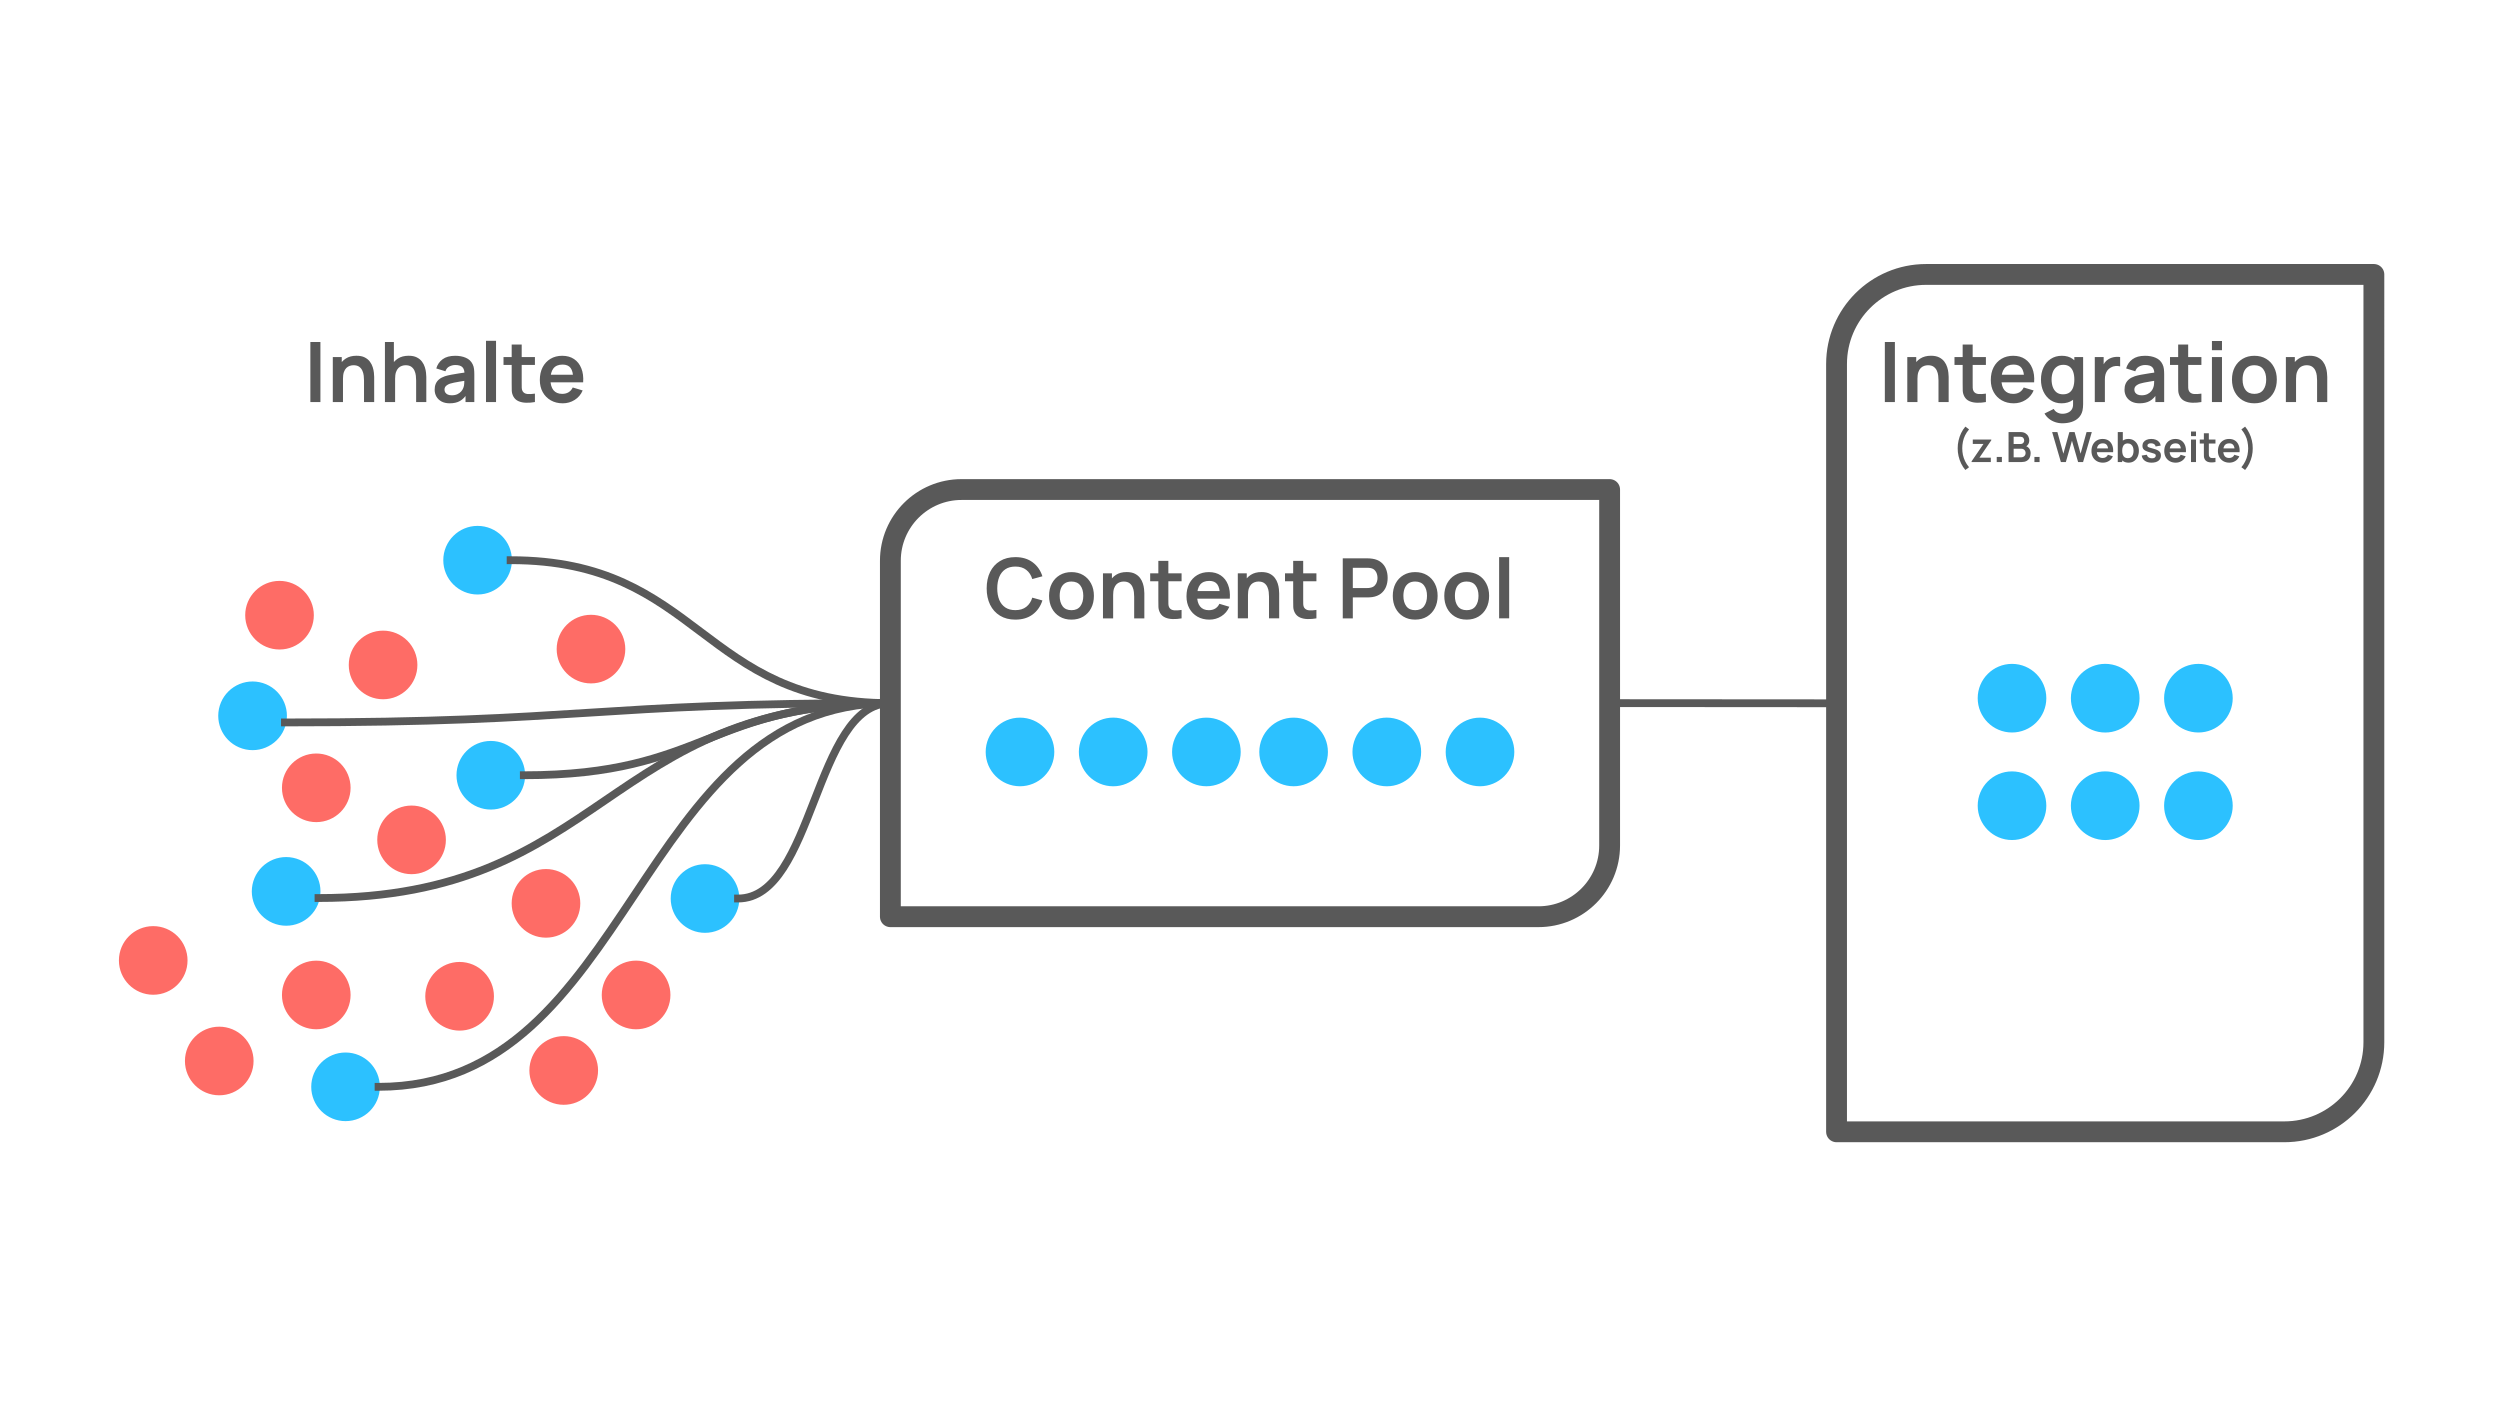 <svg version="1.1" viewBox="0.0 0.0 960.0 540.0" fill="none" stroke="none" stroke-linecap="square" stroke-miterlimit="10" xmlns:xlink="http://www.w3.org/1999/xlink" xmlns="http://www.w3.org/2000/svg"><clipPath id="g2b58d2ff7db_0_0.0"><path d="m0 0l960.0 0l0 540.0l-960.0 0l0 -540.0z" clip-rule="nonzero"/></clipPath><g clip-path="url(#g2b58d2ff7db_0_0.0)"><path fill="#000000" fill-opacity="0.0" d="m0 0l960.0 0l0 540.0l-960.0 0z" fill-rule="evenodd"/><path fill="#fe6c66" d="m94.659 236.236l0 0c0 -7.001 5.676 -12.677 12.677 -12.677l0 0c3.362 0 6.587 1.336 8.964 3.713c2.377 2.377 3.713 5.602 3.713 8.964l0 0c0 7.001 -5.676 12.677 -12.677 12.677l0 0c-7.001 0 -12.677 -5.676 -12.677 -12.677z" fill-rule="evenodd"/><path stroke="#fe6c66" stroke-width="1.0" stroke-linejoin="round" stroke-linecap="butt" d="m94.659 236.236l0 0c0 -7.001 5.676 -12.677 12.677 -12.677l0 0c3.362 0 6.587 1.336 8.964 3.713c2.377 2.377 3.713 5.602 3.713 8.964l0 0c0 7.001 -5.676 12.677 -12.677 12.677l0 0c-7.001 0 -12.677 -5.676 -12.677 -12.677z" fill-rule="evenodd"/><path fill="#000000" fill-opacity="0.0" d="m369.245 187.984l248.85 0c6.1035156E-4 0 0.001 2.4414062E-4 0.002 6.713867E-4c4.272461E-4 4.272461E-4 6.713867E-4 0.001 6.713867E-4 0.002l-0.002 136.69c0 15.099 -12.24 27.339 -27.339 27.339l-248.85 0l0 0c-0.001 0 -0.002 -0.001 -0.002 -0.002l0.002 -136.69l0 0c0 -15.099 12.24 -27.339 27.339 -27.339z" fill-rule="evenodd"/><path stroke="#595959" stroke-width="8.0" stroke-linejoin="round" stroke-linecap="butt" d="m369.245 187.984l248.85 0c6.1035156E-4 0 0.001 2.4414062E-4 0.002 6.713867E-4c4.272461E-4 4.272461E-4 6.713867E-4 0.001 6.713867E-4 0.002l-0.002 136.69c0 15.099 -12.24 27.339 -27.339 27.339l-248.85 0l0 0c-0.001 0 -0.002 -0.001 -0.002 -0.002l0.002 -136.69l0 0c0 -15.099 12.24 -27.339 27.339 -27.339z" fill-rule="evenodd"/><path fill="#000000" fill-opacity="0.0" d="m341.906 197.732l276.189 0l0 58.173l-276.189 0z" fill-rule="evenodd"/><path fill="#595959" d="m389.912 237.937q-3.453 0 -5.922 -1.516q-2.469 -1.516 -3.797 -4.219q-1.312 -2.703 -1.312 -6.266q0 -3.578 1.312 -6.281q1.328 -2.703 3.797 -4.203q2.469 -1.516 5.922 -1.516q3.984 0 6.641 2.0q2.656 1.984 3.734 5.359l-3.891 1.062q-0.672 -2.25 -2.297 -3.516q-1.609 -1.281 -4.188 -1.281q-2.328 0 -3.875 1.047q-1.531 1.031 -2.312 2.922q-0.766 1.875 -0.781 4.406q0 2.531 0.766 4.406q0.781 1.875 2.328 2.922q1.547 1.031 3.875 1.031q2.578 0 4.188 -1.281q1.625 -1.281 2.297 -3.516l3.891 1.078q-1.078 3.375 -3.734 5.375q-2.656 1.984 -6.641 1.984zm21.523 0q-2.594 0 -4.531 -1.172q-1.938 -1.172 -3.0 -3.219q-1.062 -2.062 -1.062 -4.734q0 -2.719 1.078 -4.766q1.094 -2.047 3.031 -3.203q1.938 -1.156 4.484 -1.156q2.609 0 4.547 1.172q1.938 1.172 3.0 3.234q1.078 2.047 1.078 4.719q0 2.688 -1.078 4.75q-1.078 2.047 -3.016 3.219q-1.938 1.156 -4.531 1.156zm0 -3.625q2.297 0 3.422 -1.531q1.125 -1.531 1.125 -3.969q0 -2.516 -1.141 -4.0q-1.141 -1.5 -3.406 -1.5q-1.562 0 -2.562 0.703q-1.0 0.688 -1.484 1.938q-0.469 1.234 -0.469 2.859q0 2.516 1.141 4.016q1.141 1.484 3.375 1.484zm24.089 3.141l0 -8.312q0 -0.828 -0.109 -1.812q-0.109 -1.0 -0.516 -1.906q-0.406 -0.922 -1.219 -1.516q-0.812 -0.594 -2.188 -0.594q-0.734 0 -1.453 0.25q-0.719 0.234 -1.312 0.812q-0.578 0.578 -0.938 1.594q-0.344 1.016 -0.344 2.609l-2.281 -0.984q0 -2.203 0.844 -3.984q0.859 -1.797 2.516 -2.859q1.672 -1.078 4.109 -1.078q1.922 0 3.172 0.641q1.25 0.641 1.984 1.641q0.734 0.984 1.078 2.109q0.359 1.125 0.453 2.125q0.109 1.0 0.109 1.625l0 9.641l-3.906 0zm-11.984 0l0 -17.281l3.438 0l0 5.359l0.469 0l0 11.922l-3.906 0zm30.188 0q-1.719 0.312 -3.359 0.266q-1.641 -0.031 -2.938 -0.594q-1.297 -0.562 -1.969 -1.797q-0.594 -1.125 -0.625 -2.281q-0.031 -1.172 -0.031 -2.656l0 -15.016l3.844 0l0 14.797q0 1.047 0.016 1.828q0.031 0.781 0.328 1.281q0.578 0.953 1.844 1.078q1.266 0.109 2.891 -0.141l0 3.234zm-12.062 -14.25l0 -3.031l12.062 0l0 3.031l-12.062 0zm22.757 14.734q-2.625 0 -4.609 -1.141q-1.984 -1.141 -3.094 -3.156q-1.109 -2.016 -1.109 -4.641q0 -2.828 1.078 -4.906q1.094 -2.094 3.031 -3.25q1.938 -1.156 4.484 -1.156q2.688 0 4.562 1.266q1.875 1.25 2.781 3.547q0.922 2.281 0.703 5.391l-3.828 0l0 -1.406q-0.016 -2.828 -1.0 -4.125q-0.969 -1.297 -3.062 -1.297q-2.375 0 -3.531 1.469q-1.141 1.469 -1.141 4.281q0 2.625 1.141 4.062q1.156 1.438 3.375 1.438q1.422 0 2.453 -0.625q1.031 -0.641 1.594 -1.828l3.812 1.141q-1.0 2.344 -3.078 3.641q-2.062 1.297 -4.562 1.297zm-5.953 -8.047l0 -2.922l11.891 0l0 2.922l-11.891 0zm28.831 7.562l0 -8.312q0 -0.828 -0.109 -1.812q-0.109 -1.0 -0.516 -1.906q-0.406 -0.922 -1.219 -1.516q-0.812 -0.594 -2.188 -0.594q-0.734 0 -1.453 0.25q-0.719 0.234 -1.312 0.812q-0.578 0.578 -0.938 1.594q-0.344 1.016 -0.344 2.609l-2.281 -0.984q0 -2.203 0.844 -3.984q0.859 -1.797 2.516 -2.859q1.672 -1.078 4.109 -1.078q1.922 0 3.172 0.641q1.25 0.641 1.984 1.641q0.734 0.984 1.078 2.109q0.359 1.125 0.453 2.125q0.109 1.0 0.109 1.625l0 9.641l-3.906 0zm-11.984 0l0 -17.281l3.438 0l0 5.359l0.469 0l0 11.922l-3.906 0zm30.188 0q-1.719 0.312 -3.359 0.266q-1.641 -0.031 -2.938 -0.594q-1.297 -0.562 -1.969 -1.797q-0.594 -1.125 -0.625 -2.281q-0.031 -1.172 -0.031 -2.656l0 -15.016l3.844 0l0 14.797q0 1.047 0.016 1.828q0.031 0.781 0.328 1.281q0.578 0.953 1.844 1.078q1.266 0.109 2.891 -0.141l0 3.234zm-12.062 -14.25l0 -3.031l12.062 0l0 3.031l-12.062 0zm22.178 14.25l0 -23.047l9.531 0q0.328 0 0.859 0.031q0.531 0.031 0.969 0.109q2.0 0.297 3.297 1.328q1.312 1.016 1.938 2.578q0.641 1.562 0.641 3.469q0 1.891 -0.641 3.453q-0.641 1.547 -1.953 2.578q-1.297 1.016 -3.281 1.328q-0.438 0.062 -0.984 0.094q-0.531 0.031 -0.844 0.031l-5.672 0l0 8.047l-3.859 0zm3.859 -11.641l5.5 0q0.328 0 0.719 -0.031q0.406 -0.047 0.75 -0.141q0.953 -0.234 1.5 -0.844q0.562 -0.609 0.781 -1.375q0.234 -0.766 0.234 -1.5q0 -0.734 -0.234 -1.516q-0.219 -0.781 -0.781 -1.391q-0.547 -0.609 -1.5 -0.844q-0.344 -0.094 -0.75 -0.109q-0.391 -0.031 -0.719 -0.031l-5.5 0l0 7.781zm23.941 12.125q-2.594 0 -4.531 -1.172q-1.938 -1.172 -3.0 -3.219q-1.062 -2.062 -1.062 -4.734q0 -2.719 1.078 -4.766q1.094 -2.047 3.031 -3.203q1.938 -1.156 4.484 -1.156q2.609 0 4.547 1.172q1.938 1.172 3.0 3.234q1.078 2.047 1.078 4.719q0 2.688 -1.078 4.75q-1.078 2.047 -3.016 3.219q-1.938 1.156 -4.531 1.156zm0 -3.625q2.297 0 3.422 -1.531q1.125 -1.531 1.125 -3.969q0 -2.516 -1.141 -4.0q-1.141 -1.5 -3.406 -1.5q-1.562 0 -2.562 0.703q-1.0 0.688 -1.484 1.938q-0.469 1.234 -0.469 2.859q0 2.516 1.141 4.016q1.141 1.484 3.375 1.484zm19.776 3.625q-2.594 0 -4.531 -1.172q-1.938 -1.172 -3.0 -3.219q-1.062 -2.062 -1.062 -4.734q0 -2.719 1.078 -4.766q1.094 -2.047 3.031 -3.203q1.938 -1.156 4.484 -1.156q2.609 0 4.547 1.172q1.938 1.172 3.0 3.234q1.078 2.047 1.078 4.719q0 2.688 -1.078 4.75q-1.078 2.047 -3.016 3.219q-1.938 1.156 -4.531 1.156zm0 -3.625q2.297 0 3.422 -1.531q1.125 -1.531 1.125 -3.969q0 -2.516 -1.141 -4.0q-1.141 -1.5 -3.406 -1.5q-1.562 0 -2.562 0.703q-1.0 0.688 -1.484 1.938q-0.469 1.234 -0.469 2.859q0 2.516 1.141 4.016q1.141 1.484 3.375 1.484zm12.464 3.141l0 -23.516l3.859 0l0 23.516l-3.859 0z" fill-rule="nonzero"/><path fill="#000000" fill-opacity="0.0" d="m739.625 105.386l171.942 0c4.272461E-4 0 8.544922E-4 1.8310547E-4 0.001 5.0354004E-4c3.6621094E-4 3.2043457E-4 5.493164E-4 7.6293945E-4 5.493164E-4 0.001l-0.002 294.837c0 18.993 -15.397 34.389 -34.389 34.389l-171.942 0l0 0c-9.1552734E-4 0 -0.002 -7.6293945E-4 -0.002 -0.002l0.002 -294.837l0 0c0 -18.993 15.397 -34.389 34.389 -34.389z" fill-rule="evenodd"/><path stroke="#595959" stroke-width="8.0" stroke-linejoin="round" stroke-linecap="butt" d="m739.625 105.386l171.942 0c4.272461E-4 0 8.544922E-4 1.8310547E-4 0.001 5.0354004E-4c3.6621094E-4 3.2043457E-4 5.493164E-4 7.6293945E-4 5.493164E-4 0.001l-0.002 294.837c0 18.993 -15.397 34.389 -34.389 34.389l-171.942 0l0 0c-9.1552734E-4 0 -0.002 -7.6293945E-4 -0.002 -0.002l0.002 -294.837l0 0c0 -18.993 15.397 -34.389 34.389 -34.389z" fill-rule="evenodd"/><path fill="#000000" fill-opacity="0.0" d="m705.236 114.667l206.331 0l0 77.575l-206.331 0z" fill-rule="evenodd"/><path fill="#595959" d="m723.78 154.387l0 -23.047l3.859 0l0 23.047l-3.859 0zm20.601 0l0 -8.312q0 -0.828 -0.109 -1.812q-0.109 -1.0 -0.516 -1.906q-0.406 -0.922 -1.219 -1.516q-0.812 -0.594 -2.188 -0.594q-0.734 0 -1.453 0.25q-0.719 0.234 -1.312 0.812q-0.578 0.578 -0.938 1.594q-0.344 1.016 -0.344 2.609l-2.281 -0.984q0 -2.203 0.844 -3.984q0.859 -1.797 2.516 -2.859q1.672 -1.078 4.109 -1.078q1.922 0 3.172 0.641q1.25 0.641 1.984 1.641q0.734 0.984 1.078 2.109q0.359 1.125 0.453 2.125q0.109 1.0 0.109 1.625l0 9.641l-3.906 0zm-11.984 0l0 -17.281l3.438 0l0 5.359l0.469 0l0 11.922l-3.906 0zm30.188 0q-1.719 0.312 -3.359 0.266q-1.641 -0.031 -2.938 -0.594q-1.297 -0.562 -1.969 -1.797q-0.594 -1.125 -0.625 -2.281q-0.031 -1.172 -0.031 -2.656l0 -15.016l3.844 0l0 14.797q0 1.047 0.016 1.828q0.031 0.781 0.328 1.281q0.578 0.953 1.844 1.078q1.266 0.109 2.891 -0.141l0 3.234zm-12.062 -14.25l0 -3.031l12.062 0l0 3.031l-12.062 0zm22.757 14.734q-2.625 0 -4.609 -1.141q-1.984 -1.141 -3.094 -3.156q-1.109 -2.016 -1.109 -4.641q0 -2.828 1.078 -4.906q1.094 -2.094 3.031 -3.25q1.938 -1.156 4.484 -1.156q2.688 0 4.562 1.266q1.875 1.25 2.781 3.547q0.922 2.281 0.703 5.391l-3.828 0l0 -1.406q-0.016 -2.828 -1.0 -4.125q-0.969 -1.297 -3.062 -1.297q-2.375 0 -3.531 1.469q-1.141 1.469 -1.141 4.281q0 2.625 1.141 4.062q1.156 1.438 3.375 1.438q1.422 0 2.453 -0.625q1.031 -0.641 1.594 -1.828l3.812 1.141q-1.0 2.344 -3.078 3.641q-2.062 1.297 -4.562 1.297zm-5.953 -8.047l0 -2.922l11.891 0l0 2.922l-11.891 0zm24.623 15.719q-1.438 0 -2.766 -0.453q-1.312 -0.438 -2.375 -1.281q-1.047 -0.844 -1.719 -2.016l3.547 -1.766q0.5 0.938 1.406 1.391q0.906 0.469 1.922 0.469q1.203 0 2.141 -0.438q0.953 -0.422 1.469 -1.25q0.516 -0.812 0.484 -2.047l0 -4.906l0.484 0l0 -13.141l3.375 0l0 18.109q0 0.656 -0.062 1.25q-0.047 0.609 -0.172 1.188q-0.391 1.672 -1.484 2.75q-1.078 1.094 -2.688 1.609q-1.609 0.531 -3.562 0.531zm-0.328 -7.672q-2.391 0 -4.172 -1.203q-1.766 -1.203 -2.75 -3.266q-0.969 -2.062 -0.969 -4.656q0 -2.625 0.984 -4.672q0.984 -2.062 2.781 -3.25q1.812 -1.203 4.266 -1.203q2.469 0 4.141 1.203q1.672 1.188 2.531 3.25q0.859 2.062 0.859 4.672q0 2.578 -0.859 4.656q-0.859 2.062 -2.578 3.266q-1.703 1.203 -4.234 1.203zm0.594 -3.453q1.547 0 2.5 -0.719q0.953 -0.719 1.391 -1.984q0.438 -1.281 0.438 -2.969q0 -1.703 -0.438 -2.969q-0.438 -1.266 -1.375 -1.969q-0.922 -0.719 -2.391 -0.719q-1.547 0 -2.562 0.766q-1.016 0.75 -1.5 2.047q-0.469 1.281 -0.469 2.844q0 1.578 0.469 2.875q0.469 1.281 1.438 2.047q0.984 0.75 2.5 0.75zm12.181 2.969l0 -17.281l3.406 0l0 4.203l-0.406 -0.531q0.312 -0.875 0.844 -1.578q0.547 -0.719 1.297 -1.188q0.641 -0.422 1.406 -0.672q0.781 -0.25 1.594 -0.297q0.828 -0.062 1.594 0.062l0 3.594q-0.766 -0.219 -1.766 -0.141q-1.0 0.078 -1.797 0.562q-0.812 0.438 -1.312 1.109q-0.5 0.672 -0.75 1.531q-0.234 0.844 -0.234 1.844l0 8.781l-3.875 0zm17.212 0.484q-1.875 0 -3.172 -0.703q-1.297 -0.719 -1.969 -1.906q-0.656 -1.188 -0.656 -2.609q0 -1.25 0.406 -2.25q0.422 -1.0 1.281 -1.719q0.875 -0.734 2.25 -1.203q1.031 -0.328 2.438 -0.594q1.406 -0.281 3.047 -0.516q1.641 -0.234 3.422 -0.5l-1.375 0.781q0.016 -1.797 -0.797 -2.641q-0.812 -0.844 -2.75 -0.844q-1.172 0 -2.266 0.547q-1.078 0.531 -1.516 1.859l-3.516 -1.094q0.641 -2.203 2.438 -3.531q1.797 -1.328 4.859 -1.328q2.297 0 4.047 0.766q1.766 0.75 2.609 2.453q0.453 0.922 0.547 1.875q0.109 0.938 0.109 2.062l0 10.609l-3.375 0l0 -3.75l0.562 0.609q-1.172 1.875 -2.734 2.75q-1.562 0.875 -3.891 0.875zm0.766 -3.078q1.312 0 2.234 -0.453q0.938 -0.469 1.484 -1.141q0.547 -0.672 0.734 -1.266q0.312 -0.734 0.344 -1.688q0.047 -0.953 0.047 -1.547l1.188 0.344q-1.75 0.281 -3.0 0.5q-1.25 0.203 -2.141 0.391q-0.891 0.172 -1.578 0.391q-0.672 0.25 -1.141 0.578q-0.469 0.312 -0.719 0.734q-0.234 0.406 -0.234 0.969q0 0.641 0.312 1.125q0.328 0.484 0.938 0.781q0.609 0.281 1.531 0.281zm22.963 2.594q-1.719 0.312 -3.359 0.266q-1.641 -0.031 -2.938 -0.594q-1.297 -0.562 -1.969 -1.797q-0.594 -1.125 -0.625 -2.281q-0.031 -1.172 -0.031 -2.656l0 -15.016l3.844 0l0 14.797q0 1.047 0.016 1.828q0.031 0.781 0.328 1.281q0.578 0.953 1.844 1.078q1.266 0.109 2.891 -0.141l0 3.234zm-12.062 -14.25l0 -3.031l12.062 0l0 3.031l-12.062 0zm16.106 -5.656l0 -3.531l3.859 0l0 3.531l-3.859 0zm0 19.906l0 -17.281l3.859 0l0 17.281l-3.859 0zm16.289 0.484q-2.594 0 -4.531 -1.172q-1.938 -1.172 -3.0 -3.219q-1.062 -2.062 -1.062 -4.734q0 -2.719 1.078 -4.766q1.094 -2.047 3.031 -3.203q1.938 -1.156 4.484 -1.156q2.609 0 4.547 1.172q1.938 1.172 3.0 3.234q1.078 2.047 1.078 4.719q0 2.688 -1.078 4.75q-1.078 2.047 -3.016 3.219q-1.938 1.156 -4.531 1.156zm0 -3.625q2.297 0 3.422 -1.531q1.125 -1.531 1.125 -3.969q0 -2.516 -1.141 -4.0q-1.141 -1.5 -3.406 -1.5q-1.562 0 -2.562 0.703q-1.0 0.688 -1.484 1.938q-0.469 1.234 -0.469 2.859q0 2.516 1.141 4.016q1.141 1.484 3.375 1.484zm24.089 3.141l0 -8.312q0 -0.828 -0.109 -1.812q-0.109 -1.0 -0.516 -1.906q-0.406 -0.922 -1.219 -1.516q-0.812 -0.594 -2.188 -0.594q-0.734 0 -1.453 0.25q-0.719 0.234 -1.312 0.812q-0.578 0.578 -0.938 1.594q-0.344 1.016 -0.344 2.609l-2.281 -0.984q0 -2.203 0.844 -3.984q0.859 -1.797 2.516 -2.859q1.672 -1.078 4.109 -1.078q1.922 0 3.172 0.641q1.25 0.641 1.984 1.641q0.734 0.984 1.078 2.109q0.359 1.125 0.453 2.125q0.109 1.0 0.109 1.625l0 9.641l-3.906 0zm-11.984 0l0 -17.281l3.438 0l0 5.359l0.469 0l0 11.922l-3.906 0z" fill-rule="nonzero"/><path fill="#595959" d="m754.694 180.474q-0.938 -1.094 -1.609 -2.469q-0.656 -1.359 -1.0 -2.859q-0.344 -1.516 -0.328 -3.0q-0.016 -1.484 0.328 -2.984q0.344 -1.516 1.0 -2.875q0.672 -1.375 1.609 -2.469l1.422 1.062q-0.969 1.156 -1.547 2.344q-0.562 1.172 -0.812 2.406q-0.25 1.234 -0.25 2.516q0 1.297 0.25 2.531q0.266 1.219 0.828 2.406q0.562 1.188 1.531 2.328l-1.422 1.062zm2.388 -3.047l0 -0.266l4.578 -6.688l-4.109 0l0 -1.688l7.109 0l0 0.266l-4.547 6.688l4.359 0l0 1.688l-7.391 0zm9.661 0l0 -1.969l1.984 0l0 1.969l-1.984 0zm4.543 0l0 -11.516l4.562 0q1.172 0 1.922 0.469q0.75 0.469 1.109 1.203q0.359 0.719 0.359 1.484q0 0.953 -0.453 1.625q-0.453 0.656 -1.219 0.891l0 -0.391q1.078 0.25 1.641 1.031q0.562 0.781 0.562 1.781q0 1.016 -0.391 1.797q-0.391 0.766 -1.172 1.203q-0.766 0.422 -1.891 0.422l-5.031 0zm1.953 -1.812l2.828 0q0.516 0 0.906 -0.203q0.406 -0.203 0.625 -0.578q0.234 -0.375 0.234 -0.891q0 -0.453 -0.203 -0.828q-0.203 -0.375 -0.594 -0.594q-0.375 -0.219 -0.906 -0.219l-2.891 0l0 3.312zm0 -5.109l2.578 0q0.422 0 0.75 -0.156q0.328 -0.156 0.516 -0.469q0.203 -0.312 0.203 -0.766q0 -0.609 -0.391 -1.0q-0.375 -0.406 -1.078 -0.406l-2.578 0l0 2.797zm7.975 6.922l0 -1.969l1.984 0l0 1.969l-1.984 0zm10.165 0l-3.359 -11.516l2.016 0l2.297 8.312l2.297 -8.297l2.016 -0.016l2.297 8.312l2.297 -8.312l2.016 0l-3.359 11.516l-1.906 0l-2.359 -8.188l-2.344 8.188l-1.906 0zm16.148 0.234q-1.312 0 -2.312 -0.562q-0.984 -0.562 -1.547 -1.562q-0.547 -1.016 -0.547 -2.328q0 -1.422 0.547 -2.469q0.547 -1.047 1.5 -1.609q0.969 -0.578 2.25 -0.578q1.344 0 2.281 0.625q0.938 0.625 1.391 1.781q0.469 1.141 0.344 2.688l-1.906 0l0 -0.703q0 -1.406 -0.5 -2.047q-0.484 -0.656 -1.531 -0.656q-1.188 0 -1.766 0.734q-0.562 0.719 -0.562 2.141q0 1.297 0.562 2.031q0.578 0.719 1.688 0.719q0.703 0 1.219 -0.312q0.531 -0.328 0.797 -0.922l1.906 0.578q-0.484 1.156 -1.531 1.812q-1.031 0.641 -2.281 0.641zm-2.969 -4.016l0 -1.453l5.938 0l0 1.453l-5.938 0zm12.819 4.016q-1.25 0 -2.109 -0.594q-0.859 -0.594 -1.297 -1.625q-0.422 -1.047 -0.422 -2.328q0 -1.312 0.422 -2.344q0.438 -1.031 1.266 -1.625q0.844 -0.594 2.078 -0.594q1.219 0 2.109 0.594q0.906 0.594 1.406 1.625q0.5 1.031 0.5 2.344q0 1.281 -0.5 2.328q-0.484 1.031 -1.375 1.625q-0.875 0.594 -2.078 0.594zm-4.156 -0.234l0 -11.516l1.938 0l0 5.453l-0.234 0l0 6.062l-1.703 0zm3.859 -1.484q0.766 0 1.25 -0.375q0.484 -0.375 0.719 -1.016q0.234 -0.656 0.234 -1.438q0 -0.797 -0.234 -1.438q-0.234 -0.641 -0.75 -1.016q-0.5 -0.391 -1.281 -0.391q-0.734 0 -1.203 0.359q-0.453 0.359 -0.672 1.0q-0.219 0.625 -0.219 1.484q0 0.828 0.219 1.469q0.219 0.641 0.688 1.0q0.484 0.359 1.25 0.359zm9.14 1.719q-1.594 0 -2.594 -0.719q-1.0 -0.719 -1.219 -2.016l1.969 -0.312q0.156 0.641 0.672 1.016q0.516 0.359 1.312 0.359q0.688 0 1.062 -0.266q0.391 -0.281 0.391 -0.766q0 -0.297 -0.141 -0.469q-0.141 -0.188 -0.609 -0.344q-0.469 -0.172 -1.453 -0.438q-1.078 -0.281 -1.719 -0.609q-0.641 -0.328 -0.922 -0.781q-0.281 -0.469 -0.281 -1.109q0 -0.812 0.422 -1.406q0.422 -0.609 1.172 -0.922q0.766 -0.328 1.797 -0.328q1.016 0 1.797 0.312q0.781 0.312 1.25 0.891q0.484 0.562 0.594 1.344l-1.969 0.359q-0.062 -0.562 -0.5 -0.875q-0.422 -0.328 -1.125 -0.359q-0.688 -0.047 -1.109 0.203q-0.406 0.234 -0.406 0.688q0 0.234 0.156 0.422q0.172 0.172 0.672 0.344q0.516 0.172 1.531 0.438q1.031 0.266 1.641 0.609q0.625 0.328 0.906 0.812q0.281 0.469 0.281 1.141q0 1.297 -0.953 2.047q-0.953 0.734 -2.625 0.734zm9.258 0q-1.312 0 -2.312 -0.562q-0.984 -0.562 -1.547 -1.562q-0.547 -1.016 -0.547 -2.328q0 -1.422 0.547 -2.469q0.547 -1.047 1.5 -1.609q0.969 -0.578 2.25 -0.578q1.344 0 2.281 0.625q0.938 0.625 1.391 1.781q0.469 1.141 0.344 2.688l-1.906 0l0 -0.703q0 -1.406 -0.5 -2.047q-0.484 -0.656 -1.531 -0.656q-1.188 0 -1.766 0.734q-0.562 0.719 -0.562 2.141q0 1.297 0.562 2.031q0.578 0.719 1.688 0.719q0.703 0 1.219 -0.312q0.531 -0.328 0.797 -0.922l1.906 0.578q-0.484 1.156 -1.531 1.812q-1.031 0.641 -2.281 0.641zm-2.969 -4.016l0 -1.453l5.938 0l0 1.453l-5.938 0zm8.835 -6.172l0 -1.766l1.922 0l0 1.766l-1.922 0zm0 9.953l0 -8.641l1.922 0l0 8.641l-1.922 0zm9.394 0q-0.859 0.156 -1.688 0.141q-0.812 -0.016 -1.469 -0.297q-0.641 -0.297 -0.969 -0.906q-0.297 -0.562 -0.312 -1.141q-0.016 -0.594 -0.016 -1.328l0 -7.516l1.906 0l0 7.406q0 0.516 0.016 0.906q0.016 0.391 0.172 0.641q0.281 0.484 0.906 0.547q0.641 0.047 1.453 -0.062l0 1.609zm-6.031 -7.125l0 -1.516l6.031 0l0 1.516l-6.031 0zm11.379 7.359q-1.312 0 -2.312 -0.562q-0.984 -0.562 -1.547 -1.562q-0.547 -1.016 -0.547 -2.328q0 -1.422 0.547 -2.469q0.547 -1.047 1.5 -1.609q0.969 -0.578 2.25 -0.578q1.344 0 2.281 0.625q0.938 0.625 1.391 1.781q0.469 1.141 0.344 2.688l-1.906 0l0 -0.703q0 -1.406 -0.5 -2.047q-0.484 -0.656 -1.531 -0.656q-1.188 0 -1.766 0.734q-0.562 0.719 -0.562 2.141q0 1.297 0.562 2.031q0.578 0.719 1.688 0.719q0.703 0 1.219 -0.312q0.531 -0.328 0.797 -0.922l1.906 0.578q-0.484 1.156 -1.531 1.812q-1.031 0.641 -2.281 0.641zm-2.969 -4.016l0 -1.453l5.938 0l0 1.453l-5.938 0zm8.992 6.828l-1.422 -1.062q0.953 -1.141 1.516 -2.328q0.578 -1.188 0.828 -2.406q0.25 -1.234 0.266 -2.531q-0.016 -1.281 -0.266 -2.516q-0.234 -1.234 -0.812 -2.406q-0.578 -1.188 -1.531 -2.344l1.422 -1.062q0.938 1.094 1.594 2.469q0.672 1.359 1.016 2.875q0.344 1.5 0.328 2.984q0.016 1.484 -0.328 3.0q-0.344 1.5 -1.016 2.859q-0.656 1.375 -1.594 2.469z" fill-rule="nonzero"/><path fill="#000000" fill-opacity="0.0" d="m-2.6246718E-7 114.667l341.89 0l0 58.173l-341.89 0z" fill-rule="evenodd"/><path fill="#595959" d="m119.179 154.387l0 -23.047l3.859 0l0 23.047l-3.859 0zm20.601 0l0 -8.312q0 -0.828 -0.109 -1.812q-0.109 -1.0 -0.516 -1.906q-0.406 -0.922 -1.219 -1.516q-0.812 -0.594 -2.188 -0.594q-0.734 0 -1.453 0.25q-0.719 0.234 -1.312 0.812q-0.578 0.578 -0.938 1.594q-0.344 1.016 -0.344 2.609l-2.281 -0.984q0 -2.203 0.844 -3.984q0.859 -1.797 2.516 -2.859q1.672 -1.078 4.109 -1.078q1.922 0 3.172 0.641q1.25 0.641 1.984 1.641q0.734 0.984 1.078 2.109q0.359 1.125 0.453 2.125q0.109 1.0 0.109 1.625l0 9.641l-3.906 0zm-11.984 0l0 -17.281l3.438 0l0 5.359l0.469 0l0 11.922l-3.906 0zm32 0l0 -8.312q0 -0.828 -0.109 -1.812q-0.109 -1.0 -0.516 -1.906q-0.406 -0.922 -1.219 -1.516q-0.812 -0.594 -2.188 -0.594q-0.734 0 -1.453 0.25q-0.719 0.234 -1.312 0.812q-0.578 0.578 -0.938 1.594q-0.344 1.016 -0.344 2.609l-2.281 -0.984q0 -2.203 0.844 -3.984q0.859 -1.797 2.516 -2.859q1.672 -1.078 4.109 -1.078q1.922 0 3.172 0.641q1.25 0.641 1.984 1.641q0.734 0.984 1.078 2.109q0.359 1.125 0.453 2.125q0.109 1.0 0.109 1.625l0 9.641l-3.906 0zm-11.984 0l0 -23.047l3.438 0l0 12.141l0.469 0l0 10.906l-3.906 0zm24.891 0.484q-1.875 0 -3.172 -0.703q-1.297 -0.719 -1.969 -1.906q-0.656 -1.188 -0.656 -2.609q0 -1.25 0.406 -2.25q0.422 -1.0 1.281 -1.719q0.875 -0.734 2.25 -1.203q1.031 -0.328 2.438 -0.594q1.406 -0.281 3.047 -0.516q1.641 -0.234 3.422 -0.5l-1.375 0.781q0.016 -1.797 -0.797 -2.641q-0.812 -0.844 -2.75 -0.844q-1.172 0 -2.266 0.547q-1.078 0.531 -1.516 1.859l-3.516 -1.094q0.641 -2.203 2.438 -3.531q1.797 -1.328 4.859 -1.328q2.297 0 4.047 0.766q1.766 0.75 2.609 2.453q0.453 0.922 0.547 1.875q0.109 0.938 0.109 2.062l0 10.609l-3.375 0l0 -3.75l0.562 0.609q-1.172 1.875 -2.734 2.75q-1.562 0.875 -3.891 0.875zm0.766 -3.078q1.312 0 2.234 -0.453q0.938 -0.469 1.484 -1.141q0.547 -0.672 0.734 -1.266q0.312 -0.734 0.344 -1.688q0.047 -0.953 0.047 -1.547l1.188 0.344q-1.75 0.281 -3.0 0.5q-1.25 0.203 -2.141 0.391q-0.891 0.172 -1.578 0.391q-0.672 0.25 -1.141 0.578q-0.469 0.312 -0.719 0.734q-0.234 0.406 -0.234 0.969q0 0.641 0.312 1.125q0.328 0.484 0.938 0.781q0.609 0.281 1.531 0.281zm13.151 2.594l0 -23.516l3.859 0l0 23.516l-3.859 0zm18.789 0q-1.719 0.312 -3.359 0.266q-1.641 -0.031 -2.938 -0.594q-1.297 -0.562 -1.969 -1.797q-0.594 -1.125 -0.625 -2.281q-0.031 -1.172 -0.031 -2.656l0 -15.016l3.844 0l0 14.797q0 1.047 0.016 1.828q0.031 0.781 0.328 1.281q0.578 0.953 1.844 1.078q1.266 0.109 2.891 -0.141l0 3.234zm-12.062 -14.25l0 -3.031l12.062 0l0 3.031l-12.062 0zm22.757 14.734q-2.625 0 -4.609 -1.141q-1.984 -1.141 -3.094 -3.156q-1.109 -2.016 -1.109 -4.641q0 -2.828 1.078 -4.906q1.094 -2.094 3.031 -3.25q1.938 -1.156 4.484 -1.156q2.688 0 4.562 1.266q1.875 1.25 2.781 3.547q0.922 2.281 0.703 5.391l-3.828 0l0 -1.406q-0.016 -2.828 -1.0 -4.125q-0.969 -1.297 -3.062 -1.297q-2.375 0 -3.531 1.469q-1.141 1.469 -1.141 4.281q0 2.625 1.141 4.062q1.156 1.438 3.375 1.438q1.422 0 2.453 -0.625q1.031 -0.641 1.594 -1.828l3.812 1.141q-1.0 2.344 -3.078 3.641q-2.062 1.297 -4.562 1.297zm-5.953 -8.047l0 -2.922l11.891 0l0 2.922l-11.891 0z" fill-rule="nonzero"/><path fill="#fe6c66" d="m214.26 249.257l0 0c0 -7.001 5.676 -12.677 12.677 -12.677l0 0c3.362 0 6.587 1.336 8.964 3.713c2.377 2.377 3.713 5.602 3.713 8.964l0 0c0 7.001 -5.676 12.677 -12.677 12.677l0 0c-7.001 0 -12.677 -5.676 -12.677 -12.677z" fill-rule="evenodd"/><path stroke="#fe6c66" stroke-width="1.0" stroke-linejoin="round" stroke-linecap="butt" d="m214.26 249.257l0 0c0 -7.001 5.676 -12.677 12.677 -12.677l0 0c3.362 0 6.587 1.336 8.964 3.713c2.377 2.377 3.713 5.602 3.713 8.964l0 0c0 7.001 -5.676 12.677 -12.677 12.677l0 0c-7.001 0 -12.677 -5.676 -12.677 -12.677z" fill-rule="evenodd"/><path fill="#fe6c66" d="m108.772 302.522l0 0c0 -7.001 5.676 -12.677 12.677 -12.677l0 0c3.362 0 6.587 1.336 8.964 3.713c2.377 2.377 3.713 5.602 3.713 8.964l0 0c0 7.001 -5.676 12.677 -12.677 12.677l0 0c-7.001 0 -12.677 -5.676 -12.677 -12.677z" fill-rule="evenodd"/><path stroke="#fe6c66" stroke-width="1.0" stroke-linejoin="round" stroke-linecap="butt" d="m108.772 302.522l0 0c0 -7.001 5.676 -12.677 12.677 -12.677l0 0c3.362 0 6.587 1.336 8.964 3.713c2.377 2.377 3.713 5.602 3.713 8.964l0 0c0 7.001 -5.676 12.677 -12.677 12.677l0 0c-7.001 0 -12.677 -5.676 -12.677 -12.677z" fill-rule="evenodd"/><path fill="#fe6c66" d="m134.425 255.341l0 0c0 -7.001 5.676 -12.677 12.677 -12.677l0 0c3.362 0 6.587 1.336 8.964 3.713c2.377 2.377 3.713 5.602 3.713 8.964l0 0c0 7.001 -5.676 12.677 -12.677 12.677l0 0c-7.001 0 -12.677 -5.676 -12.677 -12.677z" fill-rule="evenodd"/><path stroke="#fe6c66" stroke-width="1.0" stroke-linejoin="round" stroke-linecap="butt" d="m134.425 255.341l0 0c0 -7.001 5.676 -12.677 12.677 -12.677l0 0c3.362 0 6.587 1.336 8.964 3.713c2.377 2.377 3.713 5.602 3.713 8.964l0 0c0 7.001 -5.676 12.677 -12.677 12.677l0 0c-7.001 0 -12.677 -5.676 -12.677 -12.677z" fill-rule="evenodd"/><path fill="#fe6c66" d="m196.979 346.888l0 0c0 -7.001 5.676 -12.677 12.677 -12.677l0 0c3.362 0 6.587 1.336 8.964 3.713c2.377 2.377 3.713 5.602 3.713 8.964l0 0c0 7.001 -5.676 12.677 -12.677 12.677l0 0c-7.001 0 -12.677 -5.676 -12.677 -12.677z" fill-rule="evenodd"/><path stroke="#fe6c66" stroke-width="1.0" stroke-linejoin="round" stroke-linecap="butt" d="m196.979 346.888l0 0c0 -7.001 5.676 -12.677 12.677 -12.677l0 0c3.362 0 6.587 1.336 8.964 3.713c2.377 2.377 3.713 5.602 3.713 8.964l0 0c0 7.001 -5.676 12.677 -12.677 12.677l0 0c-7.001 0 -12.677 -5.676 -12.677 -12.677z" fill-rule="evenodd"/><path fill="#fe6c66" d="m145.367 322.509l0 0c0 -7.001 5.676 -12.677 12.677 -12.677l0 0c3.362 0 6.587 1.336 8.964 3.713c2.377 2.377 3.713 5.602 3.713 8.964l0 0c0 7.001 -5.676 12.677 -12.677 12.677l0 0c-7.001 0 -12.677 -5.676 -12.677 -12.677z" fill-rule="evenodd"/><path stroke="#fe6c66" stroke-width="1.0" stroke-linejoin="round" stroke-linecap="butt" d="m145.367 322.509l0 0c0 -7.001 5.676 -12.677 12.677 -12.677l0 0c3.362 0 6.587 1.336 8.964 3.713c2.377 2.377 3.713 5.602 3.713 8.964l0 0c0 7.001 -5.676 12.677 -12.677 12.677l0 0c-7.001 0 -12.677 -5.676 -12.677 -12.677z" fill-rule="evenodd"/><path fill="#fe6c66" d="m46.163 368.808l0 0c0 -7.001 5.676 -12.677 12.677 -12.677l0 0c3.362 0 6.587 1.336 8.964 3.713c2.377 2.377 3.713 5.602 3.713 8.964l0 0c0 7.001 -5.676 12.677 -12.677 12.677l0 0c-7.001 0 -12.677 -5.676 -12.677 -12.677z" fill-rule="evenodd"/><path stroke="#fe6c66" stroke-width="1.0" stroke-linejoin="round" stroke-linecap="butt" d="m46.163 368.808l0 0c0 -7.001 5.676 -12.677 12.677 -12.677l0 0c3.362 0 6.587 1.336 8.964 3.713c2.377 2.377 3.713 5.602 3.713 8.964l0 0c0 7.001 -5.676 12.677 -12.677 12.677l0 0c-7.001 0 -12.677 -5.676 -12.677 -12.677z" fill-rule="evenodd"/><path fill="#fe6c66" d="m108.772 382.066l0 0c0 -7.001 5.676 -12.677 12.677 -12.677l0 0c3.362 0 6.587 1.336 8.964 3.713c2.377 2.377 3.713 5.602 3.713 8.964l0 0c0 7.001 -5.676 12.677 -12.677 12.677l0 0c-7.001 0 -12.677 -5.676 -12.677 -12.677z" fill-rule="evenodd"/><path stroke="#fe6c66" stroke-width="1.0" stroke-linejoin="round" stroke-linecap="butt" d="m108.772 382.066l0 0c0 -7.001 5.676 -12.677 12.677 -12.677l0 0c3.362 0 6.587 1.336 8.964 3.713c2.377 2.377 3.713 5.602 3.713 8.964l0 0c0 7.001 -5.676 12.677 -12.677 12.677l0 0c-7.001 0 -12.677 -5.676 -12.677 -12.677z" fill-rule="evenodd"/><path fill="#fe6c66" d="m71.517 407.42l0 0c0 -7.001 5.676 -12.677 12.677 -12.677l0 0c3.362 0 6.587 1.336 8.964 3.713c2.377 2.377 3.713 5.602 3.713 8.964l0 0c0 7.001 -5.676 12.677 -12.677 12.677l0 0c-7.001 0 -12.677 -5.676 -12.677 -12.677z" fill-rule="evenodd"/><path stroke="#fe6c66" stroke-width="1.0" stroke-linejoin="round" stroke-linecap="butt" d="m71.517 407.42l0 0c0 -7.001 5.676 -12.677 12.677 -12.677l0 0c3.362 0 6.587 1.336 8.964 3.713c2.377 2.377 3.713 5.602 3.713 8.964l0 0c0 7.001 -5.676 12.677 -12.677 12.677l0 0c-7.001 0 -12.677 -5.676 -12.677 -12.677z" fill-rule="evenodd"/><path fill="#fe6c66" d="m246.811 369.64l0 0c6.862 1.409 11.283 8.114 9.874 14.976l0 0c-0.677 3.295 -2.635 6.187 -5.443 8.039c-2.809 1.852 -6.238 2.512 -9.533 1.835l0 0c-6.862 -1.409 -11.283 -8.114 -9.874 -14.976l0 0c1.409 -6.862 8.114 -11.283 14.976 -9.874z" fill-rule="evenodd"/><path stroke="#fe6c66" stroke-width="1.0" stroke-linejoin="round" stroke-linecap="butt" d="m246.811 369.64l0 0c6.862 1.409 11.283 8.114 9.874 14.976l0 0c-0.677 3.295 -2.635 6.187 -5.443 8.039c-2.809 1.852 -6.238 2.512 -9.533 1.835l0 0c-6.862 -1.409 -11.283 -8.114 -9.874 -14.976l0 0c1.409 -6.862 8.114 -11.283 14.976 -9.874z" fill-rule="evenodd"/><path fill="#fe6c66" d="m219.019 398.634l0 0c6.862 1.409 11.283 8.114 9.874 14.976l0 0c-0.677 3.295 -2.635 6.187 -5.443 8.039c-2.809 1.852 -6.238 2.512 -9.533 1.835l0 0c-6.862 -1.409 -11.283 -8.114 -9.874 -14.976l0 0c1.409 -6.862 8.114 -11.283 14.976 -9.874z" fill-rule="evenodd"/><path stroke="#fe6c66" stroke-width="1.0" stroke-linejoin="round" stroke-linecap="butt" d="m219.019 398.634l0 0c6.862 1.409 11.283 8.114 9.874 14.976l0 0c-0.677 3.295 -2.635 6.187 -5.443 8.039c-2.809 1.852 -6.238 2.512 -9.533 1.835l0 0c-6.862 -1.409 -11.283 -8.114 -9.874 -14.976l0 0c1.409 -6.862 8.114 -11.283 14.976 -9.874z" fill-rule="evenodd"/><path fill="#fe6c66" d="m179.041 370.15l0 0c6.862 1.409 11.283 8.114 9.874 14.976l0 0c-0.677 3.295 -2.635 6.187 -5.443 8.039c-2.809 1.852 -6.238 2.512 -9.533 1.835l0 0c-6.862 -1.409 -11.283 -8.114 -9.874 -14.976l0 0c1.409 -6.862 8.114 -11.283 14.976 -9.874z" fill-rule="evenodd"/><path stroke="#fe6c66" stroke-width="1.0" stroke-linejoin="round" stroke-linecap="butt" d="m179.041 370.15l0 0c6.862 1.409 11.283 8.114 9.874 14.976l0 0c-0.677 3.295 -2.635 6.187 -5.443 8.039c-2.809 1.852 -6.238 2.512 -9.533 1.835l0 0c-6.862 -1.409 -11.283 -8.114 -9.874 -14.976l0 0c1.409 -6.862 8.114 -11.283 14.976 -9.874z" fill-rule="evenodd"/><path fill="#2cc1ff" d="m145.366 417.339l0 0c0 7.001 -5.676 12.677 -12.677 12.677l0 0c-3.362 0 -6.587 -1.336 -8.964 -3.713c-2.377 -2.377 -3.713 -5.602 -3.713 -8.964l0 0c0 -7.001 5.676 -12.677 12.677 -12.677l0 0c7.001 0 12.677 5.676 12.677 12.677z" fill-rule="evenodd"/><path stroke="#2cc1ff" stroke-width="1.0" stroke-linejoin="round" stroke-linecap="butt" d="m145.366 417.339l0 0c0 7.001 -5.676 12.677 -12.677 12.677l0 0c-3.362 0 -6.587 -1.336 -8.964 -3.713c-2.377 -2.377 -3.713 -5.602 -3.713 -8.964l0 0c0 -7.001 5.676 -12.677 12.677 -12.677l0 0c7.001 0 12.677 5.676 12.677 12.677z" fill-rule="evenodd"/><path fill="#2cc1ff" d="m283.403 345.031l0 0c0 7.001 -5.676 12.677 -12.677 12.677l0 0c-3.362 0 -6.587 -1.336 -8.964 -3.713c-2.377 -2.377 -3.713 -5.602 -3.713 -8.964l0 0c0 -7.001 5.676 -12.677 12.677 -12.677l0 0c7.001 0 12.677 5.676 12.677 12.677z" fill-rule="evenodd"/><path stroke="#2cc1ff" stroke-width="1.0" stroke-linejoin="round" stroke-linecap="butt" d="m283.403 345.031l0 0c0 7.001 -5.676 12.677 -12.677 12.677l0 0c-3.362 0 -6.587 -1.336 -8.964 -3.713c-2.377 -2.377 -3.713 -5.602 -3.713 -8.964l0 0c0 -7.001 5.676 -12.677 12.677 -12.677l0 0c7.001 0 12.677 5.676 12.677 12.677z" fill-rule="evenodd"/><path fill="#2cc1ff" d="m201.145 297.696l0 0c0 7.001 -5.676 12.677 -12.677 12.677l0 0c-3.362 0 -6.587 -1.336 -8.964 -3.713c-2.377 -2.377 -3.713 -5.602 -3.713 -8.964l0 0c0 -7.001 5.676 -12.677 12.677 -12.677l0 0c7.001 0 12.677 5.676 12.677 12.677z" fill-rule="evenodd"/><path stroke="#2cc1ff" stroke-width="1.0" stroke-linejoin="round" stroke-linecap="butt" d="m201.145 297.696l0 0c0 7.001 -5.676 12.677 -12.677 12.677l0 0c-3.362 0 -6.587 -1.336 -8.964 -3.713c-2.377 -2.377 -3.713 -5.602 -3.713 -8.964l0 0c0 -7.001 5.676 -12.677 12.677 -12.677l0 0c7.001 0 12.677 5.676 12.677 12.677z" fill-rule="evenodd"/><path fill="#2cc1ff" d="m196.076 215.115l0 0c0 7.001 -5.676 12.677 -12.677 12.677l0 0c-3.362 0 -6.587 -1.336 -8.964 -3.713c-2.377 -2.377 -3.713 -5.602 -3.713 -8.964l0 0c0 -7.001 5.676 -12.677 12.677 -12.677l0 0c7.001 0 12.677 5.676 12.677 12.677z" fill-rule="evenodd"/><path stroke="#2cc1ff" stroke-width="1.0" stroke-linejoin="round" stroke-linecap="butt" d="m196.076 215.115l0 0c0 7.001 -5.676 12.677 -12.677 12.677l0 0c-3.362 0 -6.587 -1.336 -8.964 -3.713c-2.377 -2.377 -3.713 -5.602 -3.713 -8.964l0 0c0 -7.001 5.676 -12.677 12.677 -12.677l0 0c7.001 0 12.677 5.676 12.677 12.677z" fill-rule="evenodd"/><path fill="#2cc1ff" d="m94.44 287.295l0 0c-6.862 -1.409 -11.283 -8.114 -9.874 -14.976l0 0c0.677 -3.295 2.635 -6.187 5.443 -8.039c2.809 -1.852 6.238 -2.512 9.533 -1.835l0 0c6.862 1.409 11.283 8.114 9.874 14.976l0 0c-1.409 6.862 -8.114 11.283 -14.976 9.874z" fill-rule="evenodd"/><path stroke="#2cc1ff" stroke-width="1.0" stroke-linejoin="round" stroke-linecap="butt" d="m94.44 287.295l0 0c-6.862 -1.409 -11.283 -8.114 -9.874 -14.976l0 0c0.677 -3.295 2.635 -6.187 5.443 -8.039c2.809 -1.852 6.238 -2.512 9.533 -1.835l0 0c6.862 1.409 11.283 8.114 9.874 14.976l0 0c-1.409 6.862 -8.114 11.283 -14.976 9.874z" fill-rule="evenodd"/><path fill="#2cc1ff" d="m107.326 354.719l0 0c-6.862 -1.409 -11.283 -8.114 -9.874 -14.976l0 0c0.677 -3.295 2.635 -6.187 5.443 -8.039c2.809 -1.852 6.238 -2.512 9.533 -1.835l0 0c6.862 1.409 11.283 8.114 9.874 14.976l0 0c-1.409 6.862 -8.114 11.283 -14.976 9.874z" fill-rule="evenodd"/><path stroke="#2cc1ff" stroke-width="1.0" stroke-linejoin="round" stroke-linecap="butt" d="m107.326 354.719l0 0c-6.862 -1.409 -11.283 -8.114 -9.874 -14.976l0 0c0.677 -3.295 2.635 -6.187 5.443 -8.039c2.809 -1.852 6.238 -2.512 9.533 -1.835l0 0c6.862 1.409 11.283 8.114 9.874 14.976l0 0c-1.409 6.862 -8.114 11.283 -14.976 9.874z" fill-rule="evenodd"/><path fill="#2cc1ff" d="m568.32 276.072l0 0c7.001 0 12.677 5.676 12.677 12.677l0 0c0 3.362 -1.336 6.587 -3.713 8.964c-2.377 2.377 -5.602 3.713 -8.964 3.713l0 0c-7.001 0 -12.677 -5.676 -12.677 -12.677l0 0c0 -7.001 5.676 -12.677 12.677 -12.677z" fill-rule="evenodd"/><path stroke="#2cc1ff" stroke-width="1.0" stroke-linejoin="round" stroke-linecap="butt" d="m568.32 276.072l0 0c7.001 0 12.677 5.676 12.677 12.677l0 0c0 3.362 -1.336 6.587 -3.713 8.964c-2.377 2.377 -5.602 3.713 -8.964 3.713l0 0c-7.001 0 -12.677 -5.676 -12.677 -12.677l0 0c0 -7.001 5.676 -12.677 12.677 -12.677z" fill-rule="evenodd"/><path fill="#2cc1ff" d="m496.743 276.072l0 0c7.001 0 12.677 5.676 12.677 12.677l0 0c0 3.362 -1.336 6.587 -3.713 8.964c-2.377 2.377 -5.602 3.713 -8.964 3.713l0 0c-7.001 0 -12.677 -5.676 -12.677 -12.677l0 0c0 -7.001 5.676 -12.677 12.677 -12.677z" fill-rule="evenodd"/><path stroke="#2cc1ff" stroke-width="1.0" stroke-linejoin="round" stroke-linecap="butt" d="m496.743 276.072l0 0c7.001 0 12.677 5.676 12.677 12.677l0 0c0 3.362 -1.336 6.587 -3.713 8.964c-2.377 2.377 -5.602 3.713 -8.964 3.713l0 0c-7.001 0 -12.677 -5.676 -12.677 -12.677l0 0c0 -7.001 5.676 -12.677 12.677 -12.677z" fill-rule="evenodd"/><path fill="#2cc1ff" d="m463.254 276.072l0 0c7.001 0 12.677 5.676 12.677 12.677l0 0c0 3.362 -1.336 6.587 -3.713 8.964c-2.377 2.377 -5.602 3.713 -8.964 3.713l0 0c-7.001 0 -12.677 -5.676 -12.677 -12.677l0 0c0 -7.001 5.676 -12.677 12.677 -12.677z" fill-rule="evenodd"/><path stroke="#2cc1ff" stroke-width="1.0" stroke-linejoin="round" stroke-linecap="butt" d="m463.254 276.072l0 0c7.001 0 12.677 5.676 12.677 12.677l0 0c0 3.362 -1.336 6.587 -3.713 8.964c-2.377 2.377 -5.602 3.713 -8.964 3.713l0 0c-7.001 0 -12.677 -5.676 -12.677 -12.677l0 0c0 -7.001 5.676 -12.677 12.677 -12.677z" fill-rule="evenodd"/><path fill="#2cc1ff" d="m391.677 276.072l0 0c7.001 0 12.677 5.676 12.677 12.677l0 0c0 3.362 -1.336 6.587 -3.713 8.964c-2.377 2.377 -5.602 3.713 -8.964 3.713l0 0c-7.001 0 -12.677 -5.676 -12.677 -12.677l0 0c0 -7.001 5.676 -12.677 12.677 -12.677z" fill-rule="evenodd"/><path stroke="#2cc1ff" stroke-width="1.0" stroke-linejoin="round" stroke-linecap="butt" d="m391.677 276.072l0 0c7.001 0 12.677 5.676 12.677 12.677l0 0c0 3.362 -1.336 6.587 -3.713 8.964c-2.377 2.377 -5.602 3.713 -8.964 3.713l0 0c-7.001 0 -12.677 -5.676 -12.677 -12.677l0 0c0 -7.001 5.676 -12.677 12.677 -12.677z" fill-rule="evenodd"/><path fill="#2cc1ff" d="m439.891 291.301l0 0c-1.409 6.862 -8.114 11.283 -14.976 9.874l0 0c-3.295 -0.677 -6.187 -2.635 -8.039 -5.443c-1.852 -2.809 -2.512 -6.238 -1.835 -9.533l0 0c1.409 -6.862 8.114 -11.283 14.976 -9.874l0 0c6.862 1.409 11.283 8.114 9.874 14.976z" fill-rule="evenodd"/><path stroke="#2cc1ff" stroke-width="1.0" stroke-linejoin="round" stroke-linecap="butt" d="m439.891 291.301l0 0c-1.409 6.862 -8.114 11.283 -14.976 9.874l0 0c-3.295 -0.677 -6.187 -2.635 -8.039 -5.443c-1.852 -2.809 -2.512 -6.238 -1.835 -9.533l0 0c1.409 -6.862 8.114 -11.283 14.976 -9.874l0 0c6.862 1.409 11.283 8.114 9.874 14.976z" fill-rule="evenodd"/><path fill="#2cc1ff" d="m544.957 291.301l0 0c-1.409 6.862 -8.114 11.283 -14.976 9.874l0 0c-3.295 -0.677 -6.187 -2.635 -8.039 -5.443c-1.852 -2.809 -2.512 -6.238 -1.835 -9.533l0 0c1.409 -6.862 8.114 -11.283 14.976 -9.874l0 0c6.862 1.409 11.283 8.114 9.874 14.976z" fill-rule="evenodd"/><path stroke="#2cc1ff" stroke-width="1.0" stroke-linejoin="round" stroke-linecap="butt" d="m544.957 291.301l0 0c-1.409 6.862 -8.114 11.283 -14.976 9.874l0 0c-3.295 -0.677 -6.187 -2.635 -8.039 -5.443c-1.852 -2.809 -2.512 -6.238 -1.835 -9.533l0 0c1.409 -6.862 8.114 -11.283 14.976 -9.874l0 0c6.862 1.409 11.283 8.114 9.874 14.976z" fill-rule="evenodd"/><path fill="#000000" fill-opacity="0.0" d="m196.076 215.115c36.457 0 54.685 13.724 72.913 27.449c18.228 13.724 36.457 27.449 72.913 27.449" fill-rule="evenodd"/><path stroke="#595959" stroke-width="3.0" stroke-linejoin="round" stroke-linecap="butt" d="m196.076 215.115c36.457 0 54.685 13.724 72.913 27.449c18.228 13.724 36.457 27.449 72.913 27.449" fill-rule="evenodd"/><path fill="#000000" fill-opacity="0.0" d="m201.145 297.696c35.197 0 52.795 -6.921 70.394 -13.842c17.598 -6.921 35.197 -13.843 70.394 -13.843" fill-rule="evenodd"/><path stroke="#595959" stroke-width="3.0" stroke-linejoin="round" stroke-linecap="butt" d="m201.145 297.696c35.197 0 52.795 -6.921 70.394 -13.842c17.598 -6.921 35.197 -13.843 70.394 -13.843" fill-rule="evenodd"/><path fill="#000000" fill-opacity="0.0" d="m283.403 345.031c14.625 0 21.939 -18.756 29.25 -37.512c7.311 -18.756 14.619 -37.512 29.238 -37.512" fill-rule="evenodd"/><path stroke="#595959" stroke-width="3.0" stroke-linejoin="round" stroke-linecap="butt" d="m283.403 345.031c14.625 0 21.939 -18.756 29.25 -37.512c7.311 -18.756 14.619 -37.512 29.238 -37.512" fill-rule="evenodd"/><path fill="#000000" fill-opacity="0.0" d="m145.366 417.339c49.134 0 73.701 -36.835 98.268 -73.669c24.567 -36.835 49.134 -73.669 98.268 -73.669" fill-rule="evenodd"/><path stroke="#595959" stroke-width="3.0" stroke-linejoin="round" stroke-linecap="butt" d="m145.366 417.339c49.134 0 73.701 -36.835 98.268 -73.669c24.567 -36.835 49.134 -73.669 98.268 -73.669" fill-rule="evenodd"/><path fill="#000000" fill-opacity="0.0" d="m122.303 344.845c54.966 0 82.483 -18.709 109.931 -37.417c27.449 -18.709 54.83 -37.417 109.659 -37.417" fill-rule="evenodd"/><path stroke="#595959" stroke-width="3.0" stroke-linejoin="round" stroke-linecap="butt" d="m122.303 344.845c54.966 0 82.483 -18.709 109.931 -37.417c27.449 -18.709 54.83 -37.417 109.659 -37.417" fill-rule="evenodd"/><path fill="#000000" fill-opacity="0.0" d="m109.416 277.42c58.188 0 87.312 -1.858 116.375 -3.717c29.063 -1.858 58.064 -3.717 116.129 -3.717" fill-rule="evenodd"/><path stroke="#595959" stroke-width="3.0" stroke-linejoin="round" stroke-linecap="butt" d="m109.416 277.42c58.188 0 87.312 -1.858 116.375 -3.717c29.063 -1.858 58.064 -3.717 116.129 -3.717" fill-rule="evenodd"/><path fill="#2cc1ff" d="m844.19 255.428l0 0c7.001 0 12.677 5.676 12.677 12.677l0 0c0 3.362 -1.336 6.587 -3.713 8.964c-2.377 2.377 -5.602 3.713 -8.964 3.713l0 0c-7.001 0 -12.677 -5.676 -12.677 -12.677l0 0c0 -7.001 5.676 -12.677 12.677 -12.677z" fill-rule="evenodd"/><path stroke="#2cc1ff" stroke-width="1.0" stroke-linejoin="round" stroke-linecap="butt" d="m844.19 255.428l0 0c7.001 0 12.677 5.676 12.677 12.677l0 0c0 3.362 -1.336 6.587 -3.713 8.964c-2.377 2.377 -5.602 3.713 -8.964 3.713l0 0c-7.001 0 -12.677 -5.676 -12.677 -12.677l0 0c0 -7.001 5.676 -12.677 12.677 -12.677z" fill-rule="evenodd"/><path fill="#2cc1ff" d="m772.613 255.428l0 0c7.001 0 12.677 5.676 12.677 12.677l0 0c0 3.362 -1.336 6.587 -3.713 8.964c-2.377 2.377 -5.602 3.713 -8.964 3.713l0 0c-7.001 0 -12.677 -5.676 -12.677 -12.677l0 0c0 -7.001 5.676 -12.677 12.677 -12.677z" fill-rule="evenodd"/><path stroke="#2cc1ff" stroke-width="1.0" stroke-linejoin="round" stroke-linecap="butt" d="m772.613 255.428l0 0c7.001 0 12.677 5.676 12.677 12.677l0 0c0 3.362 -1.336 6.587 -3.713 8.964c-2.377 2.377 -5.602 3.713 -8.964 3.713l0 0c-7.001 0 -12.677 -5.676 -12.677 -12.677l0 0c0 -7.001 5.676 -12.677 12.677 -12.677z" fill-rule="evenodd"/><path fill="#2cc1ff" d="m820.827 270.656l0 0c-1.409 6.862 -8.114 11.283 -14.976 9.874l0 0c-3.295 -0.677 -6.187 -2.635 -8.039 -5.443c-1.852 -2.809 -2.512 -6.238 -1.835 -9.533l0 0c1.409 -6.862 8.114 -11.283 14.976 -9.874l0 0c6.862 1.409 11.283 8.114 9.874 14.976z" fill-rule="evenodd"/><path stroke="#2cc1ff" stroke-width="1.0" stroke-linejoin="round" stroke-linecap="butt" d="m820.827 270.656l0 0c-1.409 6.862 -8.114 11.283 -14.976 9.874l0 0c-3.295 -0.677 -6.187 -2.635 -8.039 -5.443c-1.852 -2.809 -2.512 -6.238 -1.835 -9.533l0 0c1.409 -6.862 8.114 -11.283 14.976 -9.874l0 0c6.862 1.409 11.283 8.114 9.874 14.976z" fill-rule="evenodd"/><path fill="#2cc1ff" d="m844.19 296.717l0 0c7.001 0 12.677 5.676 12.677 12.677l0 0c0 3.362 -1.336 6.587 -3.713 8.964c-2.377 2.377 -5.602 3.713 -8.964 3.713l0 0c-7.001 0 -12.677 -5.676 -12.677 -12.677l0 0c0 -7.001 5.676 -12.677 12.677 -12.677z" fill-rule="evenodd"/><path stroke="#2cc1ff" stroke-width="1.0" stroke-linejoin="round" stroke-linecap="butt" d="m844.19 296.717l0 0c7.001 0 12.677 5.676 12.677 12.677l0 0c0 3.362 -1.336 6.587 -3.713 8.964c-2.377 2.377 -5.602 3.713 -8.964 3.713l0 0c-7.001 0 -12.677 -5.676 -12.677 -12.677l0 0c0 -7.001 5.676 -12.677 12.677 -12.677z" fill-rule="evenodd"/><path fill="#2cc1ff" d="m772.613 296.717l0 0c7.001 0 12.677 5.676 12.677 12.677l0 0c0 3.362 -1.336 6.587 -3.713 8.964c-2.377 2.377 -5.602 3.713 -8.964 3.713l0 0c-7.001 0 -12.677 -5.676 -12.677 -12.677l0 0c0 -7.001 5.676 -12.677 12.677 -12.677z" fill-rule="evenodd"/><path stroke="#2cc1ff" stroke-width="1.0" stroke-linejoin="round" stroke-linecap="butt" d="m772.613 296.717l0 0c7.001 0 12.677 5.676 12.677 12.677l0 0c0 3.362 -1.336 6.587 -3.713 8.964c-2.377 2.377 -5.602 3.713 -8.964 3.713l0 0c-7.001 0 -12.677 -5.676 -12.677 -12.677l0 0c0 -7.001 5.676 -12.677 12.677 -12.677z" fill-rule="evenodd"/><path fill="#2cc1ff" d="m820.827 311.945l0 0c-1.409 6.862 -8.114 11.283 -14.976 9.874l0 0c-3.295 -0.677 -6.187 -2.635 -8.039 -5.443c-1.852 -2.809 -2.512 -6.238 -1.835 -9.533l0 0c1.409 -6.862 8.114 -11.283 14.976 -9.874l0 0c6.862 1.409 11.283 8.114 9.874 14.976z" fill-rule="evenodd"/><path stroke="#2cc1ff" stroke-width="1.0" stroke-linejoin="round" stroke-linecap="butt" d="m820.827 311.945l0 0c-1.409 6.862 -8.114 11.283 -14.976 9.874l0 0c-3.295 -0.677 -6.187 -2.635 -8.039 -5.443c-1.852 -2.809 -2.512 -6.238 -1.835 -9.533l0 0c1.409 -6.862 8.114 -11.283 14.976 -9.874l0 0c6.862 1.409 11.283 8.114 9.874 14.976z" fill-rule="evenodd"/><path fill="#000000" fill-opacity="0.0" d="m618.095 270.0c21.786 0 32.678 0.016 43.571 0.031c10.894 0.016 21.789 0.031 43.578 0.031" fill-rule="evenodd"/><path stroke="#595959" stroke-width="3.0" stroke-linejoin="round" stroke-linecap="butt" d="m618.095 270.0c21.786 0 32.678 0.016 43.571 0.031c10.894 0.016 21.789 0.031 43.578 0.031" fill-rule="evenodd"/></g></svg>